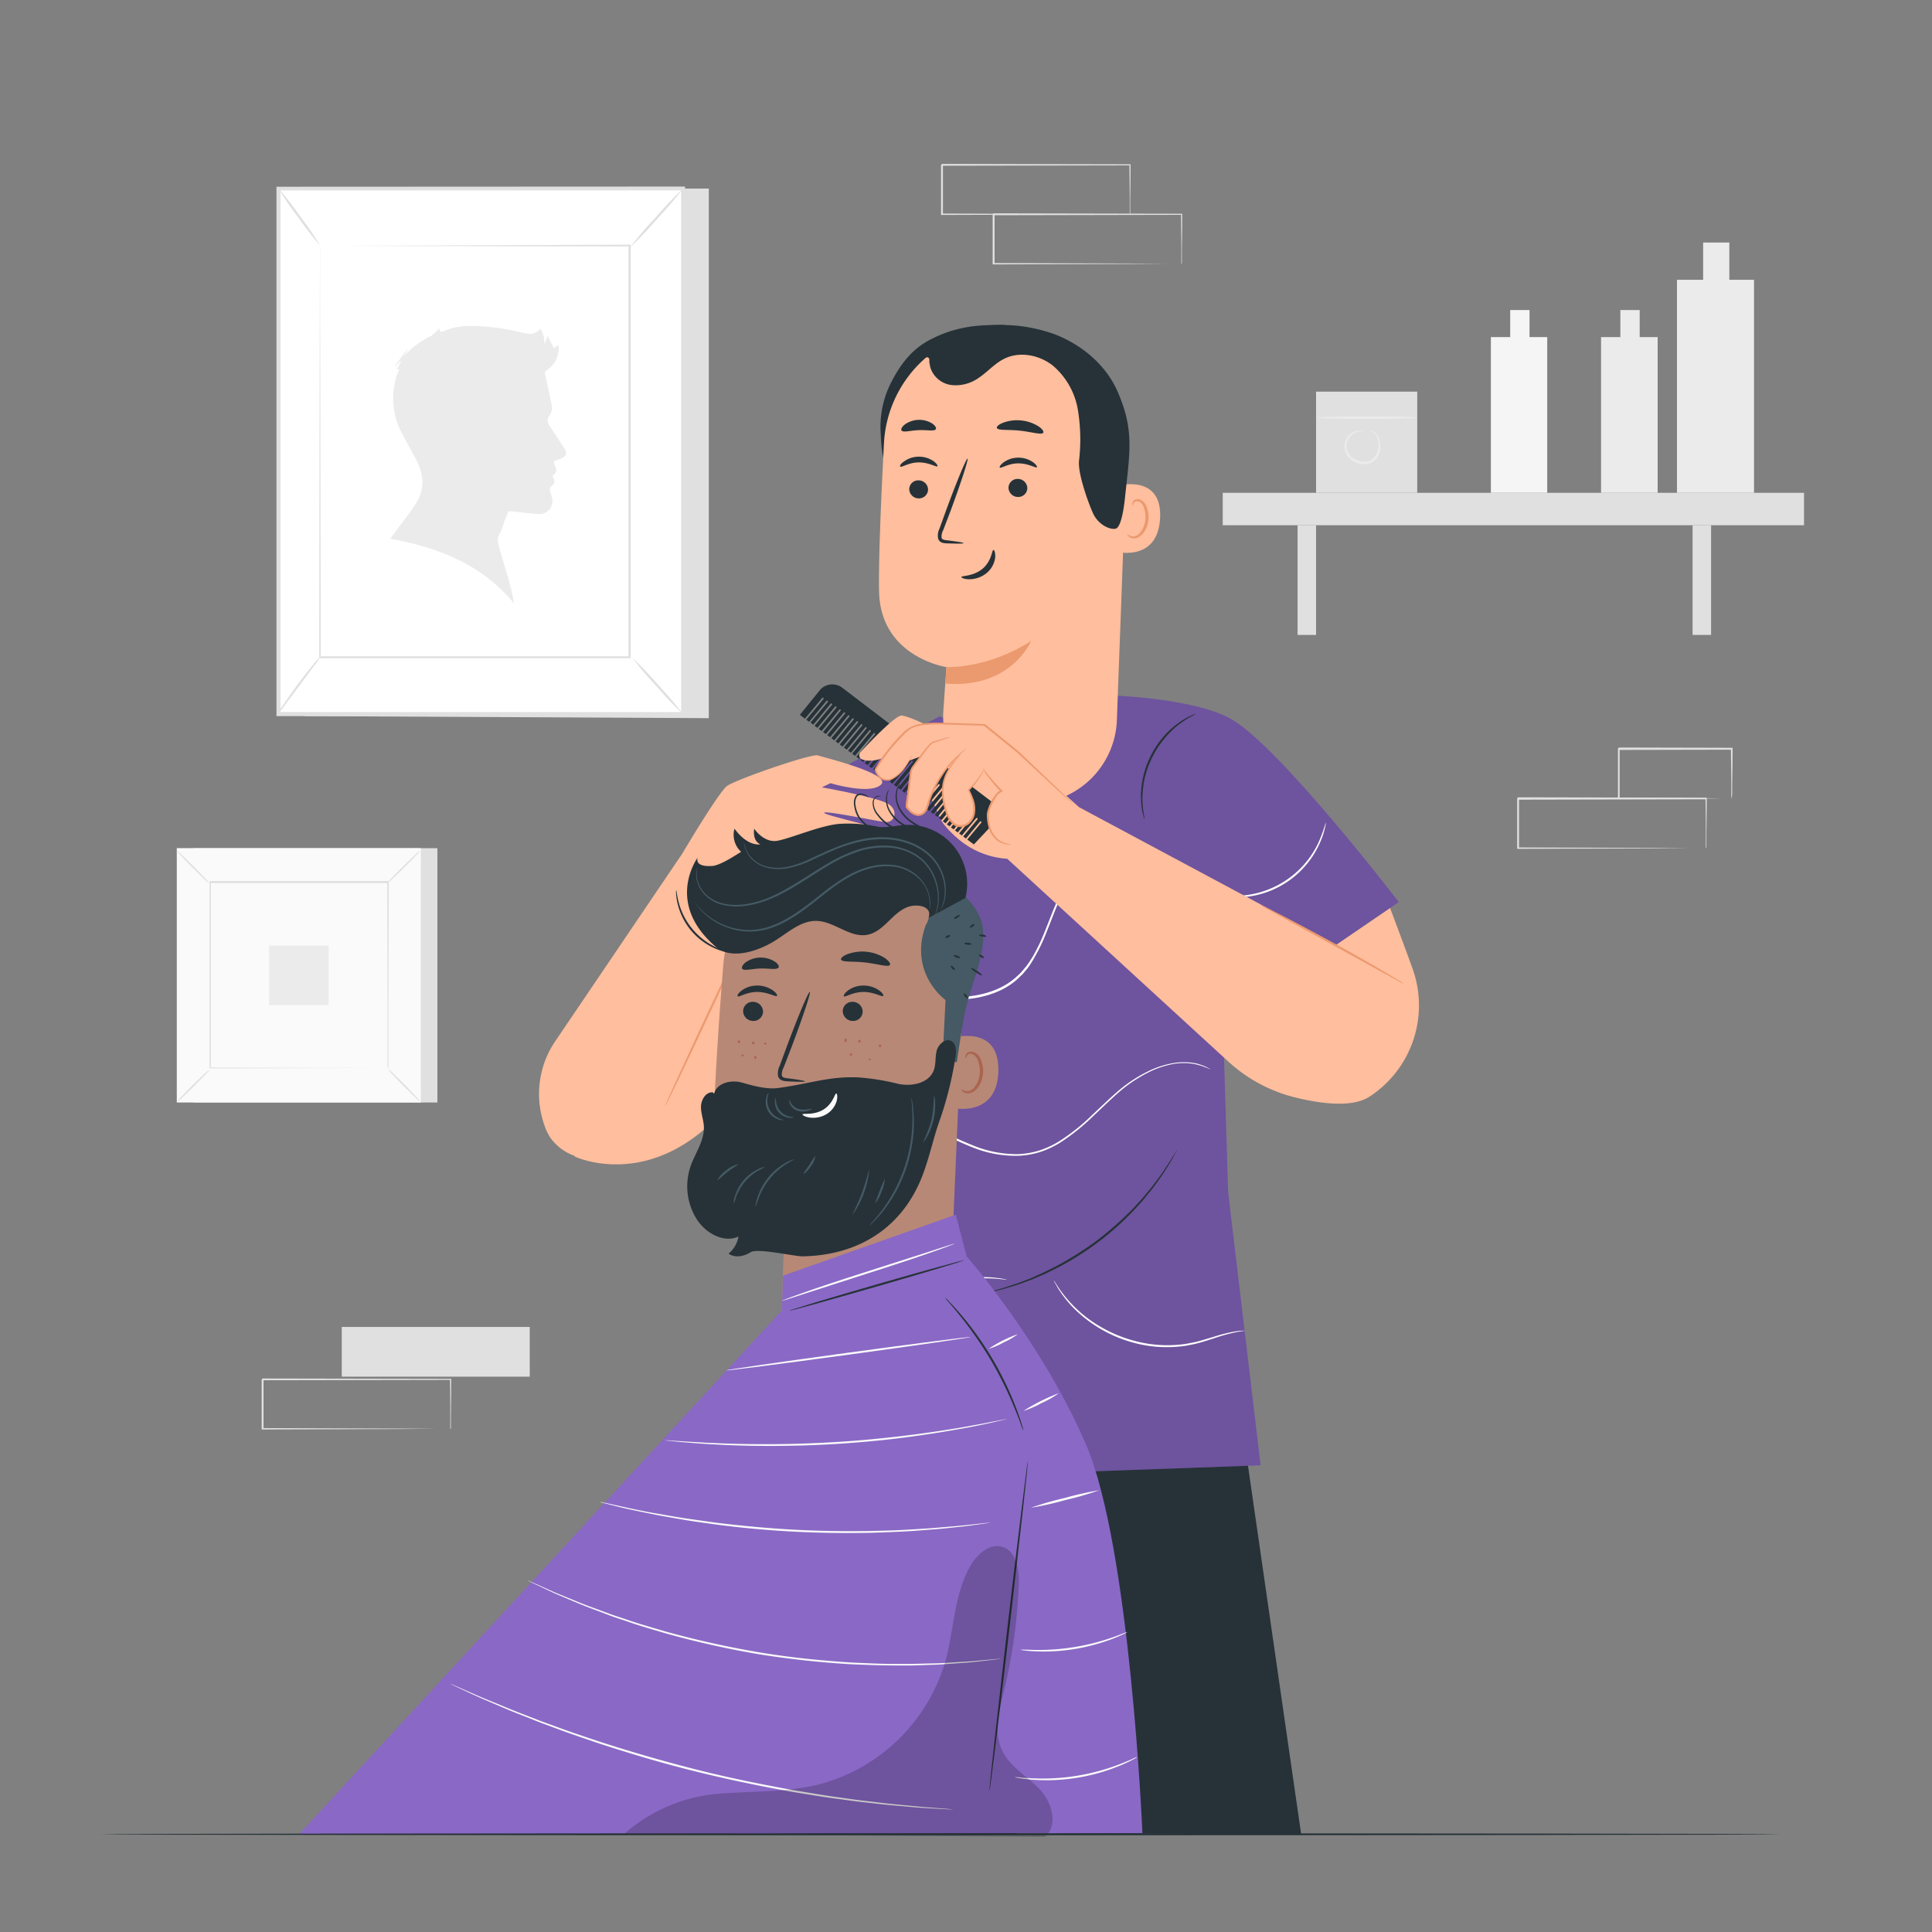 <svg xmlns="http://www.w3.org/2000/svg" viewBox="0 0 500 500"><rect x="0" y="0" width="500" height="500" fill="#808080" stroke="none"/><g id="freepik--background-complete--inject-73"><rect x="50.06" y="219.51" width="63.14" height="65.81" style="fill:#e0e0e0"></rect><rect x="45.78" y="219.51" width="63.14" height="65.81" style="fill:#fafafa"></rect><path d="M108.94,285.34H45.76V219.49h63.18Zm-63.14,0h63.1V219.53H45.8Z" style="fill:#e0e0e0"></path><rect x="54.27" y="228.35" width="46.16" height="48.12" style="fill:#fafafa"></rect><path d="M54.27,276.79a7,7,0,0,1-1.14,1.33c-.74.78-1.77,1.83-2.93,3s-2.23,2.17-3,2.89a7.69,7.69,0,0,1-1.33,1.11A7.15,7.15,0,0,1,47,283.77c.74-.78,1.77-1.83,2.94-3s2.23-2.17,3-2.89A7.69,7.69,0,0,1,54.27,276.79Z" style="fill:#e0e0e0"></path><path d="M100.43,276.67a8.26,8.26,0,0,1,1.32,1.14c.78.74,1.84,1.78,3,2.94s2.16,2.23,2.89,3a7.5,7.5,0,0,1,1.11,1.34,7.53,7.53,0,0,1-1.32-1.14c-.78-.73-1.83-1.77-3-2.94s-2.17-2.23-2.89-3A6.78,6.78,0,0,1,100.43,276.67Z" style="fill:#e0e0e0"></path><path d="M100.3,228.48a8.82,8.82,0,0,1,1.14-1.32c.74-.78,1.78-1.83,2.94-3s2.23-2.16,3-2.88a6.52,6.52,0,0,1,1.34-1.11,7.3,7.3,0,0,1-1.14,1.31c-.73.78-1.77,1.84-2.94,3s-2.23,2.17-3,2.9A6.78,6.78,0,0,1,100.3,228.48Z" style="fill:#e0e0e0"></path><path d="M54.14,228.6a7.53,7.53,0,0,1-1.32-1.14c-.78-.74-1.83-1.77-3-2.93s-2.16-2.23-2.88-3a7.14,7.14,0,0,1-1.11-1.33,6.94,6.94,0,0,1,1.31,1.13c.78.74,1.84,1.78,3,2.94s2.16,2.23,2.89,3A6.78,6.78,0,0,1,54.14,228.6Z" style="fill:#e0e0e0"></path><path d="M100.3,276.47s0-.08,0-.23,0-.39,0-.67c0-.61,0-1.47,0-2.6,0-2.28,0-5.6,0-9.81,0-8.42-.06-20.43-.09-34.81l.17.18-46,0h0l.2-.21c0,17.67,0,34.19,0,48.12l-.17-.17,33.33.09,9.36,0,2.48,0h.86s-.06,0-.2,0h-.62l-2.44,0-9.33.05-33.44.09h-.18v-.18c0-13.93,0-30.45,0-48.12v-.2h.21l46,0h.18v.17c0,14.43-.07,26.47-.09,34.93,0,4.19,0,7.49,0,9.76,0,1.12,0,2,0,2.57,0,.28,0,.49,0,.65S100.31,276.48,100.3,276.47Z" style="fill:#e0e0e0"></path><rect x="69.65" y="244.71" width="15.4" height="15.4" style="fill:#ebebeb"></rect><path d="M447.55,72.41V62.77h-6.78v9.64H434v55.13h19.94V72.41Z" style="fill:#ebebeb"></path><rect x="316.44" y="127.54" width="150.44" height="8.39" style="fill:#e0e0e0"></rect><rect x="438.04" y="135.93" width="4.79" height="28.39" style="fill:#e0e0e0"></rect><rect x="335.81" y="135.93" width="4.79" height="28.39" style="fill:#e0e0e0"></rect><path d="M395.84,87.24v-7h-5v7h-5v40.3h14.58V87.24Z" style="fill:#f5f5f5"></path><path d="M424.35,87.24v-7h-5v7h-5v40.3H429V87.24Z" style="fill:#ebebeb"></path><rect x="340.6" y="101.36" width="26.18" height="26.18" style="fill:#e0e0e0"></rect><path d="M366.65,108.08c0,.17-5.78.31-12.91.31s-12.91-.14-12.91-.31,5.78-.3,12.91-.3S366.65,107.91,366.65,108.08Z" style="fill:#ebebeb"></path><path d="M354.68,111.54s.1,0,.27,0a2.24,2.24,0,0,1,.7.32,3.79,3.79,0,0,1,1.43,2.41,5.47,5.47,0,0,1-.67,4.12,3.86,3.86,0,0,1-2,1.54,4.93,4.93,0,0,1-2.72,0,4.83,4.83,0,0,1-3.64-3.51,4.08,4.08,0,0,1,3.84-5,1.8,1.8,0,0,1,1,.17c0,.05-.36,0-1,.07a4.22,4.22,0,0,0-2.33,1.13,3.76,3.76,0,0,0-1,3.52,4.33,4.33,0,0,0,3.25,3,4.42,4.42,0,0,0,2.39,0,3.3,3.3,0,0,0,1.74-1.29,5.18,5.18,0,0,0,.72-3.72,3.75,3.75,0,0,0-1.16-2.3C355,111.69,354.66,111.6,354.68,111.54Z" style="fill:#ebebeb"></path><polygon points="78.14 48.8 183.44 48.8 183.44 185.86 78.84 185.33 78.14 48.8" style="fill:#e0e0e0"></polygon><rect x="72.07" y="48.8" width="104.69" height="136.01" transform="translate(248.84 233.61) rotate(180)" style="fill:#fff"></rect><path d="M177.28,48.28V185.33H71.55v-137Zm-1,136v-135H72.59v135Z" style="fill:#e0e0e0"></path><rect x="82.83" y="63.53" width="80.15" height="106.55" style="fill:#fff"></rect><path d="M82.83,63.53s0,.18,0,.52,0,.84,0,1.5c0,1.33,0,3.27,0,5.8,0,5.08,0,12.48.06,21.85,0,18.74.08,45.34.13,76.88l-.25-.24,80.15,0h0l-.27.27c0-39.68,0-76.46,0-106.55l.22.22-58.2-.11-16.2-.06-4.27,0c-1,0-1.48,0-1.48,0s.48,0,1.43,0l4.23,0,16.15-.06L163,63.31h.23v.22c0,30.09,0,66.87,0,106.55v.27H163l-80.15,0h-.24v-.24c0-31.6.09-58.26.12-77,0-9.35.05-16.73.06-21.79,0-2.51,0-4.44,0-5.76,0-.64,0-1.13,0-1.47S82.83,63.53,82.83,63.53Z" style="fill:#e0e0e0"></path><path d="M71.83,184.81a13.33,13.33,0,0,1,1.41-2.3c.93-1.38,2.25-3.27,3.76-5.31s2.94-3.85,4-5.13a12.27,12.27,0,0,1,1.83-2,14.47,14.47,0,0,1-1.52,2.23c-1.11,1.48-2.42,3.25-3.88,5.21s-2.77,3.73-3.88,5.21A13.6,13.6,0,0,1,71.83,184.81Z" style="fill:#e0e0e0"></path><path d="M72.07,48.8A76.6,76.6,0,0,1,77.67,56a76.3,76.3,0,0,1,5.16,7.52,78.63,78.63,0,0,1-5.6-7.21A76.3,76.3,0,0,1,72.07,48.8Z" style="fill:#e0e0e0"></path><line x1="176.77" y1="48.8" x2="162.98" y2="64.07" style="fill:#fff"></line><path d="M163,64.07a100,100,0,0,1,6.69-7.82,97,97,0,0,1,7.1-7.45,100,100,0,0,1-6.69,7.82A97,97,0,0,1,163,64.07Z" style="fill:#e0e0e0"></path><path d="M176.77,184.81A87.18,87.18,0,0,1,170,177.7a86,86,0,0,1-6.37-7.47,90.28,90.28,0,0,1,6.78,7.11A91.53,91.53,0,0,1,176.77,184.81Z" style="fill:#e0e0e0"></path><path d="M101,139.43l2-2.72c1.54-2.09,3.18-4.12,4.58-6.31,2.33-3.65,2.19-7.46.23-11.23-1.19-2.28-2.46-4.51-3.66-6.78a19.3,19.3,0,0,1-1.56-14.93,18.38,18.38,0,0,1,.77-1.89l-.68.06,1.07-2-.17-.14-1.37,1.36-.09-.06,3.18-4.28.14.07c-.29.51-.58,1-.88,1.53a22.83,22.83,0,0,1,7-5.16,10.92,10.92,0,0,0,2.11-2c.14,1.09.57,1.06,1.29.71,2.68-1.27,5.56-1.34,8.46-1.27a57.68,57.68,0,0,1,12,1.77c2.09.48,2.84.3,4.49-1.06a6.89,6.89,0,0,1,.95,4l.9-2.14,1.58,3.17,1.19-.85a6.8,6.8,0,0,1-2.89,6.46,1,1,0,0,0-.56,1.28c.6,2.49,1.1,5,1.64,7.52a3.59,3.59,0,0,1-.51,3,2.2,2.2,0,0,0,.05,2.75c1.25,1.8,2.42,3.65,3.64,5.48,1,1.57.86,2.19-.88,3-.55.25-1.41.33-1.59.73s.27,1.13.44,1.71c.24.8.1,1.11-.9,2a5.52,5.52,0,0,1,.38.77c.18.61.27,1.2-.4,1.63a1.33,1.33,0,0,0-.53,1.71c.14.42.28.85.38,1.28A3.38,3.38,0,0,1,139,133c-1.81-.08-3.61-.36-5.42-.54-2.49-.26-1.81-.48-2.7,1.56-.64,1.46-.85,3.05-1.77,4.45a3.8,3.8,0,0,0-.05,2.67c.81,3.07,1.8,6.1,2.66,9.17a59.58,59.58,0,0,1,1.31,5.86C124.74,146.11,113.54,141.69,101,139.43Z" style="fill:#ebebeb"></path><path d="M305.73,68.32a1,1,0,0,1,0-.23v-.66c0-.61,0-1.45,0-2.54,0-2.22-.05-5.41-.08-9.44l.15.15-48.65.1c.11-.11-.25.25.24-.25h0V68.32l-.24-.24,34.67.11,10.23.07,2.77,0,.72,0h.26a.94.94,0,0,1-.23,0h-.69l-2.72,0-10.17.06-34.84.11h-.25V55.47h0l.25-.25,48.65.1h.15v.15c0,4.07-.06,7.29-.08,9.53,0,1.07,0,1.91,0,2.5,0,.26,0,.47,0,.64A1.23,1.23,0,0,1,305.73,68.32Z" style="fill:#e0e0e0"></path><path d="M292.37,55.52a1.35,1.35,0,0,1,0-.24v-.66c0-.6,0-1.45,0-2.53,0-2.22-.05-5.42-.08-9.44l.15.15-48.65.09.24-.24h0V55.52l-.25-.25,34.68.12,10.23.06,2.77,0h.72l.26,0h-.23l-.69,0-2.72,0-10.18.07-34.84.11h-.24V42.67h0c.49-.5.13-.14.25-.25l48.65.1h.15v.15c0,4.06-.07,7.29-.09,9.53,0,1.07,0,1.9,0,2.5l0,.63A1.66,1.66,0,0,1,292.37,55.52Z" style="fill:#e0e0e0"></path><path d="M441.46,219.58s0-.09,0-.23l0-.67c0-.6,0-1.45,0-2.53,0-2.22,0-5.41-.09-9.44l.15.15-48.65.1c.11-.11-.25.24.25-.25h0v6.52q0,3.23,0,6.33l-.24-.24,34.67.11,10.24.07,2.76,0h.73a1.27,1.27,0,0,1,.25,0h-.22l-.69,0-2.72,0-10.18.07-34.84.11h-.24v-6.57c0-1.08,0-2.16,0-3.25v-3.27h0l.25-.25,48.65.1h.16v.15c0,4.06-.07,7.29-.09,9.53,0,1.07,0,1.9,0,2.5l0,.63C441.47,219.52,441.47,219.58,441.46,219.58Z" style="fill:#e0e0e0"></path><path d="M448.06,206.71s0-.09,0-.25,0-.41,0-.68l0-2.58c0-2.26-.06-5.44-.1-9.36l.18.18-29.23.06c-.22.23.3-.3.25-.24h0v3.33c0,1.11,0,2.2,0,3.28,0,2.15,0,4.24,0,6.24l-.23-.24,20.91.11,6.09.07,1.64,0,.59,0a3.28,3.28,0,0,1-.53,0l-1.59,0-6,.06-21.07.11h-.24v-.24c0-2,0-4.09,0-6.24v-6.61h0l.25-.25,29.23.07h.18v.18c0,4-.07,7.19-.1,9.47,0,1.07,0,1.92,0,2.54A6.84,6.84,0,0,1,448.06,206.71Z" style="fill:#e0e0e0"></path><rect x="88.45" y="343.41" width="48.65" height="12.87" style="fill:#e0e0e0"></rect><path d="M116.53,369.84s0-.09,0-.24l0-.66c0-.6,0-1.45,0-2.53,0-2.22,0-5.42-.08-9.45l.15.16-48.65.09c.11-.11-.25.25.25-.24h0v6.53c0,2.15,0,4.27,0,6.34l-.24-.25,34.67.11,10.23.07,2.77,0,.73,0,.25,0h-.22l-.7,0-2.71,0-10.18.07-34.84.11h-.24v-.24c0-2.07,0-4.19,0-6.34V357h0l.25-.25,48.65.09h.15V357c0,4.07-.06,7.3-.08,9.54,0,1.07,0,1.9,0,2.5,0,.26,0,.47,0,.63A.85.85,0,0,1,116.53,369.84Z" style="fill:#e0e0e0"></path></g><g id="freepik--character-2--inject-73"><polygon points="322.76 377.84 336.74 474.7 272.92 474.48 268.28 433.4 263.18 474.7 208.97 474.7 212.21 377.44 322.76 377.84" style="fill:#263238"></polygon><path d="M252.42,189.08s31.39-6.84,37.07-9c0,0,20.3.84,29.3,6.11C331.4,193.54,362,233.45,362,233.45l-27.36,18.68H316.1l1.75,56.47,8.39,70.62-115.71,4.16L207,259.5l-25.17-12.61,30-45,31.38-16.51Z" style="fill:#8A68C6"></path><g style="opacity:0.2"><path d="M252.42,189.08s35.49-6.68,37.07-9c0,0,20.3.84,29.3,6.11C331.4,193.54,362,233.45,362,233.45l-27.36,18.68H316.1l1.75,56.47,8.39,70.62-115.71,4.16L207,259.5l-25.17-12.61,30-45,31.38-16.51Z"></path></g><path d="M304.58,297.64a2.54,2.54,0,0,1-.28.58l-.89,1.63c-.38.71-.87,1.56-1.5,2.51s-1.3,2.07-2.17,3.22l-1.33,1.82c-.47.63-1,1.25-1.54,1.91-1,1.34-2.28,2.65-3.56,4.05a74.21,74.21,0,0,1-19.74,14.79c-1.71.84-3.32,1.67-4.89,2.29-.78.32-1.53.67-2.26.94l-2.13.77c-1.34.51-2.6.84-3.7,1.17s-2,.57-2.83.74l-1.81.4a3,3,0,0,1-.63.1,2.49,2.49,0,0,1,.61-.2l1.78-.5c.78-.19,1.72-.45,2.8-.82s2.33-.7,3.66-1.24l2.1-.79c.73-.28,1.46-.64,2.24-1,1.55-.64,3.15-1.48,4.84-2.32a85.56,85.56,0,0,0,10.4-6.56A84.7,84.7,0,0,0,293,313c1.28-1.39,2.53-2.68,3.58-4,.54-.65,1.08-1.25,1.55-1.87l1.35-1.8c.89-1.12,1.58-2.22,2.22-3.16s1.17-1.77,1.58-2.46l1-1.57A3.17,3.17,0,0,1,304.58,297.64Z" style="fill:#263238"></path><path d="M296.2,212a5.55,5.55,0,0,1-.38-1.25,8,8,0,0,1-.3-1.49,14.13,14.13,0,0,1-.21-2c0-.38,0-.77-.05-1.18s0-.84.06-1.28a22.79,22.79,0,0,1,.33-2.8,24.21,24.21,0,0,1,5.58-11.5,22.18,22.18,0,0,1,2-2c.33-.28.64-.59,1-.83l.95-.7a14.52,14.52,0,0,1,1.71-1.07,8.72,8.72,0,0,1,1.36-.69,6.8,6.8,0,0,1,1.21-.48c.05.12-1.69.78-4.06,2.54l-.92.71c-.32.25-.61.55-.93.84a24.47,24.47,0,0,0-1.92,2A25,25,0,0,0,296.12,202a24.45,24.45,0,0,0-.37,2.74c0,.44-.08.85-.09,1.26s0,.78,0,1.15C295.76,210.14,296.32,211.92,296.2,212Z" style="fill:#263238"></path><path d="M301.91,223.24l-.32-.21-.88-.64a17.27,17.27,0,0,0-3.75-1.85,17.7,17.7,0,0,0-6.51-.92,16.19,16.19,0,0,0-8.22,2.65,17.23,17.23,0,0,0-1.94,1.54c-.65.54-1.19,1.23-1.81,1.86a27.89,27.89,0,0,0-3,4.63c-1.8,3.38-3.14,7.27-4.77,11.28a47.22,47.22,0,0,1-2.87,6A28.09,28.09,0,0,1,266,250.5l-1.13,1.35c-.37.47-.85.83-1.26,1.26-3.48,3.33-8.43,5-13.4,5.46a45.49,45.49,0,0,1-14.56-1,26.46,26.46,0,0,1-12-6.2c-3.21-3-5.14-6.78-7-10.15a45.57,45.57,0,0,0-5.69-9,15.07,15.07,0,0,0-7.1-4.88,11.28,11.28,0,0,0-6.5,0,8.25,8.25,0,0,0-3.52,2.15,5.85,5.85,0,0,0-.69.84c-.15.2-.23.3-.24.29l.19-.32a5.62,5.62,0,0,1,.66-.88,8,8,0,0,1,3.54-2.27,11.49,11.49,0,0,1,6.64-.15,15.49,15.49,0,0,1,7.29,4.92,46,46,0,0,1,5.8,9c1.84,3.36,3.77,7.06,6.9,10a26,26,0,0,0,11.84,6,45.22,45.22,0,0,0,14.39,1c4.9-.47,9.72-2.08,13.1-5.32a12.88,12.88,0,0,0,1.23-1.22l1.11-1.31a30.09,30.09,0,0,0,1.86-2.84,47,47,0,0,0,2.86-6c1.63-4,3-7.89,4.82-11.31a28.7,28.7,0,0,1,3.08-4.68,25.48,25.48,0,0,1,1.85-1.89,19.28,19.28,0,0,1,2-1.56,16.48,16.48,0,0,1,8.4-2.63,17.74,17.74,0,0,1,6.6,1,16.6,16.6,0,0,1,3.74,2c.39.29.67.53.86.69A2.46,2.46,0,0,1,301.91,223.24Z" style="fill:#fff"></path><path d="M343.09,212.9a1.74,1.74,0,0,1,0,.43c-.05.27-.11.68-.25,1.2a21.92,21.92,0,0,1-1.55,4.24A23.63,23.63,0,0,1,316.57,232a22,22,0,0,1-4.39-1c-.51-.17-.88-.35-1.14-.46a1.44,1.44,0,0,1-.38-.19,35.56,35.56,0,0,0,6,1.33,24,24,0,0,0,24.29-13.07A35.7,35.7,0,0,0,343.09,212.9Z" style="fill:#fff"></path><path d="M313.21,276.76a17.24,17.24,0,0,0-4.25-1.42,15.9,15.9,0,0,0-5.24,0,23.58,23.58,0,0,0-6.59,2.24,36.78,36.78,0,0,0-7.06,4.65c-2.34,2-4.66,4.28-7.17,6.64a54.58,54.58,0,0,1-8.45,6.79,24,24,0,0,1-5.21,2.46,21.58,21.58,0,0,1-5.85,1A29.73,29.73,0,0,1,252,297.06a77.81,77.81,0,0,1-9.79-4.65c-3-1.65-5.86-3.29-8.62-4.6a52.43,52.43,0,0,0-7.9-3.1,25,25,0,0,0-12.12-.84,15.21,15.21,0,0,0-1.86.47,8,8,0,0,0-1.33.48l-.81.32a.94.94,0,0,1-.29.09l.27-.14.79-.37a7.25,7.25,0,0,1,1.32-.52,11.77,11.77,0,0,1,1.87-.53,24.86,24.86,0,0,1,12.26.69,51.35,51.35,0,0,1,8,3.06c2.79,1.3,5.64,2.93,8.67,4.57a79,79,0,0,0,9.74,4.59,29.48,29.48,0,0,0,11.23,2.11,21.39,21.39,0,0,0,5.71-1,23.39,23.39,0,0,0,5.1-2.41,52.71,52.71,0,0,0,8.39-6.7c2.52-2.34,4.85-4.65,7.22-6.62a36.53,36.53,0,0,1,7.18-4.65,23.44,23.44,0,0,1,6.7-2.19,15.86,15.86,0,0,1,5.32,0,10.52,10.52,0,0,1,1.88.51,7.92,7.92,0,0,1,1.32.54l.77.41C313.13,276.7,313.22,276.75,313.21,276.76Z" style="fill:#fff"></path><path d="M260.57,331.19c0,.05-.81-.08-2.26-.22a35.66,35.66,0,0,0-6.15,0A47.55,47.55,0,0,0,233,337.09a102.4,102.4,0,0,0-16.4,12l-4.65,4.07-1.28,1.1a2.27,2.27,0,0,1-.46.35s.12-.16.39-.43l1.21-1.17c1.06-1,2.6-2.45,4.55-4.2a94.26,94.26,0,0,1,16.39-12.17,45.87,45.87,0,0,1,19.41-6.07,31.6,31.6,0,0,1,6.19.2,16.14,16.14,0,0,1,1.67.28A3,3,0,0,1,260.57,331.19Z" style="fill:#fff"></path><path d="M322.2,344.4s-.79.09-2.18.34a47,47,0,0,0-5.78,1.59c-1.2.39-2.53.83-4,1.23-.73.21-1.49.36-2.28.51a18.57,18.57,0,0,1-2.44.38,32.41,32.41,0,0,1-10.93-.65,34.6,34.6,0,0,1-10.15-4.11,33.87,33.87,0,0,1-7-5.59,31.88,31.88,0,0,1-3.68-4.78l-.8-1.43a2.11,2.11,0,0,1-.25-.51,2.82,2.82,0,0,1,.34.46c.23.36.52.82.88,1.37a33,33,0,0,0,10.75,10.07,35.31,35.31,0,0,0,10,4,32.49,32.49,0,0,0,10.76.69,20.55,20.55,0,0,0,2.41-.36c.77-.14,1.53-.28,2.24-.48,1.44-.38,2.77-.8,4-1.16a39.37,39.37,0,0,1,5.86-1.44,14.9,14.9,0,0,1,1.63-.15A2.34,2.34,0,0,1,322.2,344.4Z" style="fill:#fff"></path><path d="M277.46,380a2.44,2.44,0,0,1-.5-.19l-1.38-.62c-1.19-.55-2.91-1.35-5.06-2.27a73,73,0,0,0-7.69-2.85,41.47,41.47,0,0,0-9.84-1.8,28.6,28.6,0,0,0-9.86,1.28,23,23,0,0,0-7.22,3.72,18.38,18.38,0,0,0-3.82,3.94c-.75,1.06-1.1,1.7-1.14,1.67a2,2,0,0,1,.22-.48,12.77,12.77,0,0,1,.75-1.31,17.48,17.48,0,0,1,3.76-4.11,23,23,0,0,1,7.3-3.89,28.54,28.54,0,0,1,10-1.34,40.61,40.61,0,0,1,10,1.86,65.5,65.5,0,0,1,7.7,3c2.14,1,3.84,1.82,5,2.43l1.34.71A2.35,2.35,0,0,1,277.46,380Z" style="fill:#fff"></path><path d="M289.1,125.74c.3-.12,11.82-3.15,11.13,8.51S288,142.8,288,142.47,289.1,125.74,289.1,125.74Z" style="fill:#ffbe9d"></path><path d="M291.79,138.27c.06,0,.2.15.53.33a2.07,2.07,0,0,0,1.52.12c1.26-.38,2.41-2.27,2.59-4.37a6.56,6.56,0,0,0-.39-2.94,2.36,2.36,0,0,0-1.43-1.65,1,1,0,0,0-1.24.48c-.17.32-.11.56-.18.57s-.23-.21-.11-.68a1.29,1.29,0,0,1,.5-.71,1.51,1.51,0,0,1,1.14-.22,2.85,2.85,0,0,1,2,1.93,7.05,7.05,0,0,1,.51,3.29c-.22,2.35-1.55,4.47-3.27,4.86a2.23,2.23,0,0,1-1.84-.42C291.8,138.55,291.75,138.28,291.79,138.27Z" style="fill:#eb996e"></path><path d="M260,84.09c-5.92,0-12,0-19.37,3.87-4.67,2.44-7.59,6.31-10,11a25.28,25.28,0,0,0-2.75,12.3c.21,4,.23,6.86,1.84,10.56" style="fill:#263238"></path><path d="M262.36,85a31.43,31.43,0,0,0-33.59,29.69c-.76,14.61-1.43,30.4-1.27,38.36.35,17.07,17.44,19.59,17.44,19.59s-.37,5.06-.8,11.34a22.49,22.49,0,0,0,21.59,24h0a22.48,22.48,0,0,0,23.32-21.64l2.54-68.8A31.44,31.44,0,0,0,262.36,85Z" style="fill:#ffbe9d"></path><path d="M244.94,172.65s10.49.54,21.9-6.75c0,0-5.16,12.42-22.21,11Z" style="fill:#eb996e"></path><path d="M235.31,126.54a2.45,2.45,0,0,0,2.37,2.44,2.34,2.34,0,0,0,2.5-2.22,2.44,2.44,0,0,0-2.37-2.44A2.33,2.33,0,0,0,235.31,126.54Z" style="fill:#263238"></path><path d="M233,120.75c.3.32,2.14-1.06,4.76-1.08s4.56,1.28,4.84,1c.14-.14-.17-.71-1-1.32a6.69,6.69,0,0,0-3.87-1.16,6.4,6.4,0,0,0-3.79,1.26C233.06,120,232.8,120.61,233,120.75Z" style="fill:#263238"></path><path d="M261,126.17a2.44,2.44,0,0,0,2.37,2.44,2.34,2.34,0,0,0,2.5-2.22,2.44,2.44,0,0,0-2.37-2.44A2.33,2.33,0,0,0,261,126.17Z" style="fill:#263238"></path><path d="M258.74,121c.3.32,2.14-1.06,4.76-1.08s4.56,1.29,4.84,1c.14-.14-.17-.71-1-1.31a6.65,6.65,0,0,0-3.88-1.17,6.52,6.52,0,0,0-3.79,1.26C258.86,120.32,258.59,120.89,258.74,121Z" style="fill:#263238"></path><path d="M249.37,140.57c0-.15-1.62-.42-4.26-.74-.67-.06-1.31-.19-1.43-.64a3.48,3.48,0,0,1,.43-2l1.95-5.12c2.69-7.29,4.63-13.28,4.34-13.38s-2.72,5.71-5.41,13l-1.86,5.14a3.88,3.88,0,0,0-.32,2.64,1.65,1.65,0,0,0,1.1,1,4.58,4.58,0,0,0,1.14.15C247.71,140.72,249.36,140.72,249.37,140.57Z" style="fill:#263238"></path><path d="M257.11,142.32c-.43,0-.41,2.83-2.83,4.87s-5.46,1.75-5.48,2.15c0,.18.68.55,2,.57a7.12,7.12,0,0,0,4.57-1.63,6.21,6.21,0,0,0,2.19-4.08C257.63,143,257.3,142.3,257.11,142.32Z" style="fill:#263238"></path><path d="M258,110.76c.26.71,2.88.35,6,.7s5.58,1.16,6,.52c.18-.31-.26-1-1.27-1.66a10.46,10.46,0,0,0-9.09-.93C258.43,109.86,257.87,110.42,258,110.76Z" style="fill:#263238"></path><path d="M233.31,111.41c.47.59,2.27,0,4.45-.09s4,.37,4.43-.25c.18-.31-.11-.9-.92-1.46a6.41,6.41,0,0,0-7.15.28C233.36,110.51,233.11,111.12,233.31,111.41Z" style="fill:#263238"></path><path d="M291.78,122.93s-.39,3.66-.59,5.44c-.07.65-.73,8.1-2.49,8.46-1.51.31-4.51-1.06-5.85-4.05s-3.88-10.18-3.61-13.44a47.06,47.06,0,0,0-.3-13.36,19.16,19.16,0,0,0-6.51-11.4c-3.52-2.75-8.59-3.72-12.58-1.71-2.47,1.23-4.31,3.43-6.61,4.95a10.24,10.24,0,0,1-7,1.83,6.61,6.61,0,0,1-5.44-4.46c-.74-2.6.61-5.46,2.69-7.18A16.49,16.49,0,0,1,250.89,85a40,40,0,0,1,22.16,1.55c7,2.72,13.21,7.94,16.2,14.83,3.45,8,3.45,12.91,2.53,21.59" style="fill:#263238"></path><path d="M240.58,94.27c-.16-.88.13-1.38-.37-1.74s-1.65.67-2,1.1c-.12.14-.53-.4-.68-.5a2.83,2.83,0,0,1-.3-1.13c.07-.62,1-.79,1.5-1.21a4.67,4.67,0,0,1,1.61-.91,1.53,1.53,0,0,1,1.54.09,1.5,1.5,0,0,1,.34,1.15,3.29,3.29,0,0,1-.23,1.21,1.76,1.76,0,0,1-.82.88" style="fill:#263238"></path><path d="M365.52,250.54c-2.25-6.22-4.56-12.31-5.76-15.53l-13.95,9.52-66.56-35.64c-1.77-1.59-14.48-13-16.88-15.16-3-2.76-7.72-6.18-7.72-6.18l-19.06,12.3,2.64,3.34c-.12,2.86.22,1.57,2.47,3.34,1,.79,2.39,5.25,3.48,6.69a27.16,27.16,0,0,0,3.61,3.72,21.55,21.55,0,0,0,12.93,5.31l-.05,0,57.16,52.43a39.76,39.76,0,0,0,17.52,9.38c6.23,1.52,13.66,2.49,18.18.26a9.65,9.65,0,0,0,1.14-.67A28.17,28.17,0,0,0,365.52,250.54Z" style="fill:#ffbe9d"></path><path d="M256.28,207.2,218,178a4.28,4.28,0,0,0-5.65.4L207,185l1.31,1,4.49-5.39c.11-.17.49,0,.33.28l-4.47,5.37.74.55,4.51-5.43c.12-.17.49,0,.33.28L209.75,187l.73.55L215,182.1c.12-.17.49,0,.34.28l-4.53,5.45.73.54,4.58-5.5c.11-.17.49,0,.33.28l-4.56,5.48.74.55,4.6-5.54c.12-.17.49,0,.33.28L213,189.44l.73.54,4.63-5.57c.12-.17.49,0,.34.28l-4.62,5.55.73.55,4.67-5.61c.11-.17.49,0,.33.27l-4.65,5.6.73.55,4.7-5.65c.12-.17.49,0,.33.27l-4.68,5.64.74.54,4.72-5.69c.12-.16.49,0,.34.28l-4.71,5.67.73.55,4.76-5.73c.11-.16.49,0,.33.28l-4.74,5.71.73.54,4.79-5.76c.12-.16.49,0,.33.28l-4.77,5.74.73.55L225,189c.12-.16.49,0,.34.28l-4.8,5.78.73.55,4.85-5.84c.11-.17.49,0,.33.28l-4.83,5.82.73.54,4.88-5.87c.12-.17.49,0,.33.28l-4.86,5.85.73.55,4.91-5.91c.12-.17.49,0,.34.28l-4.9,5.89.74.54,4.94-5.94c.11-.17.49,0,.33.28l-4.92,5.92.73.55,5-6c.12-.17.49,0,.33.28l-4.95,6,.73.55,5-6c.12-.17.49,0,.34.28l-5,6,.73.54,5-6.05c.11-.17.49,0,.33.28l-5,6,.74.55,5.06-6.09c.12-.17.49,0,.33.27l-5,6.08.7.52,5-6c.11-.17.49,0,.33.28l-5,6,.71.52,4.92-5.92c.12-.17.49,0,.34.28l-4.91,5.9.71.53,4.85-5.84c.12-.16.49,0,.33.28l-4.83,5.82.71.53,4.77-5.75c.12-.17.5,0,.34.27l-4.76,5.74.7.52,4.71-5.66c.12-.17.49,0,.34.28l-4.7,5.64.71.53,4.64-5.58c.12-.17.49,0,.33.28l-4.62,5.56.71.53,4.56-5.5c.12-.16.5,0,.34.28L236.64,207l.71.52,4.49-5.4c.12-.17.49,0,.34.28l-4.48,5.39.7.52,4.43-5.32c.12-.17.49,0,.33.28l-4.41,5.3.71.53,4.35-5.24c.12-.16.49,0,.34.28l-4.34,5.22.71.53,4.28-5.16c.12-.16.49,0,.33.28l-4.26,5.14.71.52,4.21-5.06c.11-.17.49,0,.33.28l-4.19,5,.7.53,4.14-5c.12-.17.49,0,.34.28l-4.13,5,.71.53,4.07-4.9c.12-.16.49,0,.33.28L244,212.55l.71.52,4-4.8c.11-.17.49,0,.33.27l-4,4.8.71.52,3.92-4.72c.12-.17.49,0,.34.28l-3.91,4.7.7.53,3.86-4.64c.12-.17.49,0,.33.28l-3.84,4.62.71.53,3.78-4.56c.12-.16.5,0,.34.28l-3.77,4.54.71.52,3.71-4.46c.12-.17.49,0,.34.27l-3.7,4.45.71.53,3.64-4.38c.12-.17.49,0,.33.28l-3.62,4.36,1.7,1.27,4.72-5A4.28,4.28,0,0,0,256.28,207.2Z" style="fill:#263238"></path><path d="M248.57,195.23a16.69,16.69,0,0,0-4.15,6.3,14,14,0,0,0,.53,8.67c.51,1.46,1.32,3,2.8,3.47a3.35,3.35,0,0,0,3.57-1.43,5.51,5.51,0,0,0,.71-4,15.85,15.85,0,0,0-1.31-3.88,20.82,20.82,0,0,0,4.05-5.5" style="fill:#ffbe9d"></path><path d="M254.77,198.9a1.85,1.85,0,0,1-.17.45c-.14.28-.35.7-.65,1.21a19.35,19.35,0,0,1-3.09,4l0-.21A24,24,0,0,1,252,207a7.74,7.74,0,0,1,.35,3.26,4.44,4.44,0,0,1-1.77,3.14,3.59,3.59,0,0,1-1.84.66,3,3,0,0,1-1.95-.56,6.8,6.8,0,0,1-2.16-3.55,17.16,17.16,0,0,1-.8-3.74,11,11,0,0,1,1.11-6.33,16.78,16.78,0,0,1,2.53-3.52,7.83,7.83,0,0,1,1.14-1.1,13.24,13.24,0,0,1-1,1.24,17.54,17.54,0,0,0-2.36,3.55,10.84,10.84,0,0,0-1,6.11,17.65,17.65,0,0,0,.82,3.63,6.37,6.37,0,0,0,2,3.28,2.73,2.73,0,0,0,3.2-.09,4,4,0,0,0,1.57-2.79c.29-2.17-.63-4.09-1.27-5.69l-.06-.12.1-.09a22,22,0,0,0,3.18-3.81C254.42,199.46,254.73,198.88,254.77,198.9Z" style="fill:#eb996e"></path><path d="M254.32,198.83a42.73,42.73,0,0,0,4.82,5.84c-1.5.38-3.55,4.72-3.52,6.27.07,3.48,1.3,7.29,6,7.6" style="fill:#ffbe9d"></path><path d="M261.6,218.54a2.84,2.84,0,0,1-1,0,5.55,5.55,0,0,1-2.6-1.06,6.54,6.54,0,0,1-2.21-3.54,11.74,11.74,0,0,1-.38-2.44,4.38,4.38,0,0,1,.07-1.34,12.17,12.17,0,0,1,.4-1.3,14.59,14.59,0,0,1,1.27-2.53,8,8,0,0,1,.82-1.07,2.53,2.53,0,0,1,1.13-.78l-.11.39a35.74,35.74,0,0,1-3.53-4.21,9.32,9.32,0,0,1-1.12-1.79,14.62,14.62,0,0,1,1.35,1.62,51.2,51.2,0,0,0,3.63,4.05l.27.26-.37.13a4.15,4.15,0,0,0-1.64,1.68,14.6,14.6,0,0,0-1.21,2.44,10,10,0,0,0-.38,1.22,3.76,3.76,0,0,0-.07,1.21,12.33,12.33,0,0,0,.33,2.34,6.33,6.33,0,0,0,2,3.37,5.88,5.88,0,0,0,2.41,1.15A5.76,5.76,0,0,1,261.6,218.54Z" style="fill:#eb996e"></path><path d="M254.79,187.62s-8.82-.2-11.69-.41-3.5.34-3.5.34-4.39-2.16-6.24-2.37c-1.5-.17-8.25,6.88-10.68,9.47a1.17,1.17,0,0,0,.43,1.88c2.21.92,5.24-.3,5.24-.3l-1.76,3c3.3,7.25,8.8-2.4,8.8-2.4l8.56-3.19,9.35,1.12Z" style="fill:#ffbe9d"></path><path d="M277.79,208.11l-.28-.22-.8-.7-3-2.71-10.46-9.72h0l-8.67-7,.15.05-8.39-.26c-1.2,0-2.39-.1-3.54-.1s-2.32.06-3.44.17a10,10,0,0,0-3.17.75,7.54,7.54,0,0,0-2.44,1.95,46.72,46.72,0,0,0-7,8.92l0-.14a3.79,3.79,0,0,0,1.66,2.34,2.86,2.86,0,0,0,2.52-.11,9.15,9.15,0,0,0,3.22-2.91,20.93,20.93,0,0,0,1.5-2.39c.31-.56.46-.87.47-.86s0,.08-.07.24-.16.38-.3.68a19.13,19.13,0,0,1-1.41,2.46,9.3,9.3,0,0,1-3.27,3.07,3.21,3.21,0,0,1-2.83.14,4.14,4.14,0,0,1-1.88-2.56l0-.07,0-.08a45.76,45.76,0,0,1,7-9.07A8.15,8.15,0,0,1,236,188a10,10,0,0,1,3.33-.81,33.24,33.24,0,0,1,3.48-.17c1.19,0,2.37.07,3.57.09l8.39.28h.08l.07,0,8.63,7h0l10.33,9.86,2.88,2.8.74.75Q277.81,208.09,277.79,208.11Z" style="fill:#eb996e"></path><path d="M250.13,193.73A29,29,0,0,0,240,208.82a3,3,0,0,1-1.08,1.68c-1.64,1.19-3.19-.29-4.24-1.59v-.72c0-.29.77-6.11,1.05-8.25a3.05,3.05,0,0,1,.57-1.42c1.11-1.54,4.22-6,5.09-6.37l4.57-1.41" style="fill:#ffbe9d"></path><path d="M245.92,190.74a7.15,7.15,0,0,1-1.17.45l-3.35,1.1h0a5.89,5.89,0,0,0-1.13,1.15c-.38.47-.77,1-1.18,1.51-.8,1.08-1.66,2.3-2.59,3.6a3,3,0,0,0-.5,1,10.31,10.31,0,0,0-.18,1.21c-.11.84-.21,1.71-.32,2.59s-.23,1.8-.34,2.72l-.18,1.4-.09.71v.72l-.06-.16c.21.24.43.51.67.75a3.46,3.46,0,0,0,2,1.17,2,2,0,0,0,1.82-1,3.67,3.67,0,0,0,.45-1c.11-.38.23-.76.34-1.13.25-.74.52-1.45.8-2.13a29.2,29.2,0,0,1,4-6.75,27.53,27.53,0,0,1,3.68-3.79c.48-.41.87-.7,1.13-.89a2.13,2.13,0,0,1,.43-.27s-.52.46-1.42,1.31a32,32,0,0,0-3.53,3.87,30.58,30.58,0,0,0-3.86,6.7c-.27.68-.53,1.38-.77,2.1l-.33,1.11a3.81,3.81,0,0,1-.5,1.16,2.55,2.55,0,0,1-2.29,1.2,3.85,3.85,0,0,1-2.29-1.31c-.26-.27-.49-.54-.7-.8l-.06-.07v-.82l.09-.71.18-1.41c.12-.93.24-1.85.36-2.74s.23-1.76.34-2.61a9.88,9.88,0,0,1,.21-1.27,3.33,3.33,0,0,1,.58-1.16c.94-1.29,1.82-2.49,2.65-3.56.42-.54.82-1,1.22-1.5a5.44,5.44,0,0,1,1.28-1.21h0l3.39-1A7.54,7.54,0,0,1,245.92,190.74Z" style="fill:#eb996e"></path><path d="M363.31,254.6a10.43,10.43,0,0,1-1.49-.75l-4-2.18-13.09-7.22-13.11-7.18-4-2.19a12.81,12.81,0,0,1-1.43-.86,9.85,9.85,0,0,1,1.52.68c1,.47,2.35,1.16,4.05,2,3.4,1.76,8.07,4.24,13.2,7.05s9.71,5.43,13,7.36c1.65,1,3,1.77,3.89,2.33A9,9,0,0,1,363.31,254.6Z" style="fill:#eb996e"></path><path d="M229,212.74c2.6.31,3.61-3.05.87-4.69-3-1.79-17.18-4.29-17.18-4.29l2.23-1.07s10.34,3.11,13.1.35-14.71-7-16.37-7.54-21.29,6.27-23.5,7.92-11.57,17.48-11.57,17.48l-32.68,48.27a24.27,24.27,0,0,0-3,22.06,13.27,13.27,0,0,0,1.6,3.31,13.12,13.12,0,0,0,6.26,4.62l-.08.13s17.39,8.33,35.36-8.6S207,259.5,207,259.5l-17.81-8.95,5.84-13,.75-1.65s9.88-7.85,11.74-11.82,3.85-4.47,3.85-4.47c2.1.5,9.55,4.2,11.12,4.57,2.29.55,3.6-1.74,2-3.29-1-.94-11.52-5.21-11.52-5.21s13.34,3.68,14.86,3.81c2.6.22,2.45-3.44.41-4.69-1.51-.93-15.66-4-14.92-4.49S226.43,212.42,229,212.74Z" style="fill:#ffbe9d"></path><path d="M196,235.25c.13.06-5.1,11.52-11.68,25.59s-12,25.44-12.16,25.38,5.1-11.52,11.69-25.6S195.86,235.18,196,235.25Z" style="fill:#eb996e"></path></g><g id="freepik--character-1--inject-73"><path d="M187.17,249.91a33.72,33.72,0,0,1,33.55-31.07h1.74c18.83,1.06,28.45,17.64,26.86,36.43l-3.24,75.34a3.42,3.42,0,0,1-2,2.93l-42.25,19.83,1.31-39.54s-18.11-2.77-18.37-20.87C184.69,284.22,185.89,266.21,187.17,249.91Z" style="fill:#b78876"></path><path d="M203,313.81a43.89,43.89,0,0,0,23.69-7s-5.55,13-23.61,11.44Z" style="fill:#eb996e"></path><path d="M192.32,261.61a2.59,2.59,0,0,0,2.5,2.61,2.49,2.49,0,0,0,2.66-2.34,2.59,2.59,0,0,0-2.5-2.6A2.47,2.47,0,0,0,192.32,261.61Z" style="fill:#263238"></path><path d="M190.91,257.83c.32.34,2.27-1.11,5.05-1.11s4.82,1.39,5.13,1c.14-.16-.18-.76-1.07-1.41a7.13,7.13,0,0,0-4.11-1.25,6.75,6.75,0,0,0-4,1.31C191,257.07,190.75,257.68,190.91,257.83Z" style="fill:#263238"></path><path d="M218.1,261.61a2.6,2.6,0,0,0,2.5,2.61,2.48,2.48,0,0,0,2.66-2.34,2.58,2.58,0,0,0-2.49-2.6A2.47,2.47,0,0,0,218.1,261.61Z" style="fill:#263238"></path><path d="M218.41,257.83c.32.34,2.28-1.11,5.06-1.11s4.82,1.39,5.12,1c.15-.16-.18-.76-1.07-1.41a7.1,7.1,0,0,0-4.1-1.25,6.73,6.73,0,0,0-4,1.31C218.54,257.07,218.25,257.68,218.41,257.83Z" style="fill:#263238"></path><path d="M208.36,279.86c0-.15-1.71-.45-4.51-.8-.72-.07-1.39-.21-1.51-.7a3.6,3.6,0,0,1,.47-2.1c.67-1.72,1.36-3.52,2.09-5.41,2.9-7.71,5-14,4.69-14.16s-2.92,6-5.82,13.75c-.7,1.9-1.36,3.71-2,5.44a4.12,4.12,0,0,0-.36,2.79,1.76,1.76,0,0,0,1.17,1,4.68,4.68,0,0,0,1.21.17C206.6,280,208.35,280,208.36,279.86Z" style="fill:#263238"></path><path d="M217.67,248.33c.28.75,3.05.39,6.32.77s5.9,1.28,6.33.6c.19-.33-.27-1-1.33-1.77a11.08,11.08,0,0,0-9.64-1C218.15,247.37,217.55,248,217.67,248.33Z" style="fill:#263238"></path><path d="M192.08,250.71c.49.63,2.41,0,4.71-.06s4.26.41,4.7-.25c.2-.32-.11-1-1-1.55a6.8,6.8,0,0,0-7.58.25C192.13,249.75,191.87,250.4,192.08,250.71Z" style="fill:#263238"></path><path d="M246.32,268.67c.31-.13,12.43-3.7,12.06,8.67s-12.72,9.45-12.73,9.1S246.32,268.67,246.32,268.67Z" style="fill:#b78876"></path><path d="M248.78,281.86c.05,0,.21.16.57.34a2.18,2.18,0,0,0,1.61.08c1.32-.44,2.48-2.48,2.61-4.71a7.25,7.25,0,0,0-.51-3.11,2.51,2.51,0,0,0-1.57-1.7,1.1,1.1,0,0,0-1.29.55c-.18.35-.11.59-.17.61s-.26-.21-.15-.72a1.39,1.39,0,0,1,.51-.76,1.67,1.67,0,0,1,1.2-.28,3.05,3.05,0,0,1,2.2,2,7.35,7.35,0,0,1,.64,3.47c-.15,2.49-1.5,4.78-3.3,5.24a2.28,2.28,0,0,1-2-.38C248.79,282.16,248.74,281.88,248.78,281.86Z" style="fill:#aa6550"></path><path d="M238.51,231.9,186.92,233a23.6,23.6,0,0,1,7.58-8.77,40.36,40.36,0,0,1,23.36-8.41c8.41-.14,25.54,10.1,31.63,15.91,4.88,4.64,4.85,8.65,4.85,8.65.77,6.69-3,14.3-4.46,20.86-.77,3.39-2.25,13.64-2.25,13.64h0c-2.84,0-3.9-2.28-3.47-5.08l.54-11s-9.67-6.87-5.09-19.44C240.35,238.37,241.91,233.77,238.51,231.9Z" style="fill:#455a64"></path><path d="M227.67,271a.32.32,0,0,0,.37-.27.31.31,0,1,0-.6-.12A.33.33,0,0,0,227.67,271Z" style="fill:#aa6550"></path><path d="M222.36,269.83a.36.36,0,0,0,.38-.32.34.34,0,0,0-.23-.43c-.17,0-.33.11-.38.31A.35.35,0,0,0,222.36,269.83Z" style="fill:#aa6550"></path><path d="M218.78,269.75c.17,0,.33-.19.37-.46s-.08-.51-.24-.54-.34.19-.37.46S218.61,269.73,218.78,269.75Z" style="fill:#aa6550"></path><path d="M225.07,274.36c.17,0,.31-.08.31-.19s-.14-.2-.31-.2-.31.09-.31.2S224.9,274.37,225.07,274.36Z" style="fill:#aa6550"></path><path d="M220.2,273.24a.32.32,0,0,0,.33-.32.33.33,0,0,0-.28-.37.34.34,0,0,0-.33.32A.32.32,0,0,0,220.2,273.24Z" style="fill:#aa6550"></path><path d="M194.83,270.27a.35.35,0,1,0-.23-.4A.33.33,0,0,0,194.83,270.27Z" style="fill:#aa6550"></path><path d="M191.21,270a.36.36,0,0,0,.34-.36c0-.21-.1-.4-.26-.41a.35.35,0,0,0-.35.35A.36.36,0,0,0,191.21,270Z" style="fill:#aa6550"></path><path d="M198,270.35a.28.28,0,0,0,.35-.2.29.29,0,0,0-.24-.33.3.3,0,0,0-.36.21A.28.28,0,0,0,198,270.35Z" style="fill:#aa6550"></path><path d="M195.35,274a.34.34,0,0,0,.43-.2.34.34,0,0,0-.14-.45.32.32,0,0,0-.42.2A.34.34,0,0,0,195.35,274Z" style="fill:#aa6550"></path><path d="M192.26,273.37a.26.26,0,1,0-.14-.5.26.26,0,1,0,.14.5Z" style="fill:#aa6550"></path><path d="M184.49,282.7c-1.76-.16-3,1.81-3.07,3.58s.65,3.47.74,5.23c.19,3.69-2.27,6.92-3.47,10.41a16,16,0,0,0,1.63,13.62c2.3,3.58,6.93,6.24,10.8,4.47a7.35,7.35,0,0,1-2.57,4.43c1.66,1.18,4,.73,5.73-.38s11.39,1.11,13.42,1.08c13.71-.23,25.79-6.75,31.22-21.4,1.84-5,2.69-9.53,4.52-14.5a93.86,93.86,0,0,0,3.79-15.4c.3-1.62.38-3.73-1.1-4.45s-3.3.88-3.72,2.55-.15,3.49-.77,5.1c-1.29,3.34-5.73,4.21-9.23,3.45a60,60,0,0,0-10.29-1.66c-7.7-.32-12.5,1.65-20.85,2.76-2.85.38-6.51-.63-9.28-1.42s-6.5.09-7.18,2.9" style="fill:#263238"></path><path d="M249.83,232.47a15.24,15.24,0,0,0-15.24-19c-2.41.1-4.8.78-7.2.52a37.07,37.07,0,0,0-10.24-.77c-5,.46-12.22,3.65-15.86,4.35s-6.11-3.12-6.11-3.12c-.24,1.91.17,3.36,1.6,4.08-3.79.36-6.69-4.08-6.69-4.08a5.93,5.93,0,0,0,1.71,6c-2.08,1.28-4.63,3-7,3.61,0,0-5,.71-4.26-2.08,0,0-8.63,11.69,4.75,23.08,3.75,3.2,9.94,1.39,14.25-1,3.89-2.16,7.38-5.86,11.83-5.73,4.61.14,8.64,4.49,13.17,3.58,2.37-.47,4.2-2.3,5.94-4s3.73-3.4,6.15-3.54,4.53.92,3.67,3.18l9.53-5.14" style="fill:#263238"></path><path d="M232.9,202.89a14.25,14.25,0,0,0-.58,1.34,6.26,6.26,0,0,0,.15,3.87,9.37,9.37,0,0,0,3.61,4.48,63.78,63.78,0,0,0,6.33,3.59,18.17,18.17,0,0,1,3.14,2.2,11.79,11.79,0,0,1,2.26,2.79,12.9,12.9,0,0,1,1.77,5.75,12.09,12.09,0,0,1-.44,4,6.44,6.44,0,0,1-.37,1c-.1.23-.16.35-.18.34a15.44,15.44,0,0,0,.62-5.38,12.94,12.94,0,0,0-1.81-5.54,11.79,11.79,0,0,0-2.19-2.65,17.47,17.47,0,0,0-3.06-2.12,59.87,59.87,0,0,1-6.36-3.67,9.59,9.59,0,0,1-3.67-4.74,6.24,6.24,0,0,1,0-4.05,4.61,4.61,0,0,1,.51-1C232.8,203,232.89,202.88,232.9,202.89Z" style="fill:#263238"></path><path d="M248.11,232.84a14.64,14.64,0,0,1,.13-1.46,14,14,0,0,0-.21-4,15.56,15.56,0,0,0-2.17-5.43,14.08,14.08,0,0,0-5.21-4.82c-2.25-1.22-4.61-2-6.57-3.23a10,10,0,0,1-4.2-4.28,6.16,6.16,0,0,1-.44-4,4.34,4.34,0,0,1,.41-1,1.42,1.42,0,0,1,.23-.31,9.39,9.39,0,0,0-.44,1.39,6.24,6.24,0,0,0,.57,3.82,9.92,9.92,0,0,0,4.12,4c1.91,1.13,4.26,1.93,6.57,3.18a14.25,14.25,0,0,1,5.36,5,15.24,15.24,0,0,1,2.13,5.62,13.19,13.19,0,0,1,.06,4.05,7.39,7.39,0,0,1-.22,1.08C248.17,232.72,248.13,232.85,248.11,232.84Z" style="fill:#263238"></path><path d="M228.06,206.11s-.14,0-.39,0a1.63,1.63,0,0,0-1,.3c-.78.57-.74,2.21.13,3.64a13.08,13.08,0,0,0,4.4,4c1.92,1.26,4.17,2.42,6.45,3.82a27,27,0,0,1,6,4.61,10.77,10.77,0,0,1,2.78,5.49,7.61,7.61,0,0,1-.39,4.14,5.11,5.11,0,0,1-.53,1,1.39,1.39,0,0,1-.25.31c-.05,0,.27-.48.59-1.38a7.72,7.72,0,0,0,.22-4,10.61,10.61,0,0,0-2.78-5.24,27.46,27.46,0,0,0-5.89-4.48c-2.26-1.39-4.51-2.57-6.44-3.87a13.11,13.11,0,0,1-4.47-4.25,4.89,4.89,0,0,1-.65-2.32,2,2,0,0,1,.73-1.66,1.58,1.58,0,0,1,1.13-.24A1.62,1.62,0,0,1,228.06,206.11Z" style="fill:#263238"></path><path d="M175,230.35c.09,0,.14,1.28.67,3.25a17.86,17.86,0,0,0,9.93,11.69c1.86.85,3.11,1.1,3.09,1.2a2.82,2.82,0,0,1-.89-.12,14.11,14.11,0,0,1-2.34-.74,16.9,16.9,0,0,1-10.14-11.95,14.45,14.45,0,0,1-.35-2.43A2.64,2.64,0,0,1,175,230.35Z" style="fill:#263238"></path><path d="M225,206.44a14.24,14.24,0,0,0-1.51-.66,1.6,1.6,0,0,0-1.68.34,3.11,3.11,0,0,0-.38,2.36,7.62,7.62,0,0,0,1,2.88,8.28,8.28,0,0,0,2.5,2.42,41.65,41.65,0,0,0,7.46,3.42,19.15,19.15,0,0,1,3.83,2,14.73,14.73,0,0,1,3,2.75,16,16,0,0,1,3.08,6.05,14.51,14.51,0,0,1,.46,4.56,8.17,8.17,0,0,1-.15,1.23c0,.28-.08.43-.1.42s0-.59.05-1.66a15.44,15.44,0,0,0-.62-4.45,14.22,14.22,0,0,0-1.14-2.88,15,15,0,0,0-2-3,15.32,15.32,0,0,0-2.89-2.64,19.94,19.94,0,0,0-3.73-2,39.65,39.65,0,0,1-7.53-3.5,8.59,8.59,0,0,1-2.6-2.6,7.76,7.76,0,0,1-1-3.06,3.35,3.35,0,0,1,.52-2.6,1.57,1.57,0,0,1,1-.47,2.62,2.62,0,0,1,.92.14,4.8,4.8,0,0,1,1.11.57C224.88,206.33,225,206.42,225,206.44Z" style="fill:#263238"></path><path d="M254.14,252.41c-.08.12-.77-.2-1.54-.71s-1.33-1-1.25-1.15.77.2,1.54.72S254.22,252.29,254.14,252.41Z" style="fill:#263238"></path><path d="M247.12,251c-.11.11-.42,0-.7-.32s-.43-.59-.33-.7.41.05.69.33S247.22,250.89,247.12,251Z" style="fill:#263238"></path><path d="M248.47,247.89c-.06.14-.46.1-.91-.07s-.78-.43-.73-.56.46-.1.91.07S248.52,247.76,248.47,247.89Z" style="fill:#263238"></path><path d="M251.43,244.33c0,.15-.44.22-1,.16s-.91-.22-.89-.36.44-.22.95-.16S251.45,244.19,251.43,244.33Z" style="fill:#263238"></path><path d="M245.9,242.07c.06.13-.16.37-.5.54s-.67.2-.73.07.16-.37.5-.54S245.83,241.94,245.9,242.07Z" style="fill:#263238"></path><path d="M248.36,236.84c.08.13-.18.43-.58.68s-.78.37-.86.25.18-.43.58-.68S248.28,236.72,248.36,236.84Z" style="fill:#263238"></path><path d="M252.15,239.2c.08.12-.1.39-.41.62s-.63.32-.72.2.1-.39.41-.62S252.06,239.08,252.15,239.2Z" style="fill:#263238"></path><path d="M255.22,242.38c-.06.13-.47.08-.95,0s-.88-.17-.89-.31.43-.29,1-.2S255.28,242.25,255.22,242.38Z" style="fill:#263238"></path><path d="M254.61,247.91c-.08.12-.42,0-.76-.2s-.55-.5-.47-.62.42,0,.76.19S254.69,247.79,254.61,247.91Z" style="fill:#263238"></path><path d="M250.41,258.36c-.12.08-.42-.12-.67-.46s-.37-.69-.26-.77.42.12.67.46S250.52,258.27,250.41,258.36Z" style="fill:#263238"></path><path d="M216.43,283c-.4-.08-.78,2.58-3.32,4.15s-5.34.89-5.41,1.25c-.06.17.56.61,1.75.81a6.7,6.7,0,0,0,4.5-.9,5.84,5.84,0,0,0,2.61-3.5C216.82,283.67,216.61,283,216.43,283Z" style="fill:#fafafa"></path><path d="M238.88,295.66a37.62,37.62,0,0,0,2.19-5.9,37.21,37.21,0,0,0,.65-6.27,5.22,5.22,0,0,1,.29,1.86,17,17,0,0,1-.43,4.53,16.8,16.8,0,0,1-1.62,4.24A5.11,5.11,0,0,1,238.88,295.66Z" style="fill:#455a64"></path><path d="M225,317.18c-.08-.08,1.4-1.48,3.34-4.09a41.41,41.41,0,0,0,3.06-4.81,39.85,39.85,0,0,0,4.34-13.2,40.86,40.86,0,0,0,.39-5.69c0-3.26-.37-5.26-.26-5.27a8.28,8.28,0,0,1,.28,1.39,14.6,14.6,0,0,1,.21,1.66c0,.65.15,1.39.14,2.21a35.26,35.26,0,0,1-.29,5.76,40.17,40.17,0,0,1-1.57,6.89,40.87,40.87,0,0,1-2.82,6.48,36.27,36.27,0,0,1-3.19,4.8,21.18,21.18,0,0,1-1.42,1.7,14,14,0,0,1-1.15,1.21A8,8,0,0,1,225,317.18Z" style="fill:#455a64"></path><path d="M226.45,311.5A67.11,67.11,0,0,1,229,305a9.41,9.41,0,0,1-.87,3.43A9.17,9.17,0,0,1,226.45,311.5Z" style="fill:#455a64"></path><path d="M220.66,314.35c-.13-.08,1.23-2.48,2.4-5.65s1.71-5.87,1.87-5.84a23.78,23.78,0,0,1-4.27,11.49Z" style="fill:#455a64"></path><path d="M207.89,303.83a16.27,16.27,0,0,1,1.57-2.34,16.68,16.68,0,0,1,1.55-2.36,5.26,5.26,0,0,1-1.11,2.64C209,303.11,208,303.93,207.89,303.83Z" style="fill:#455a64"></path><path d="M189.9,311.5a4.48,4.48,0,0,1,.29-1.92,11.46,11.46,0,0,1,6-7A4.55,4.55,0,0,1,198,302a16,16,0,0,1-1.68.91,13.28,13.28,0,0,0-3.49,2.88,13.45,13.45,0,0,0-2.3,3.89A15.57,15.57,0,0,1,189.9,311.5Z" style="fill:#455a64"></path><path d="M185.65,305.46a6.77,6.77,0,0,1,2.32-2.59,6.87,6.87,0,0,1,3.11-1.58c.06.14-1.31.85-2.79,2S185.76,305.56,185.65,305.46Z" style="fill:#455a64"></path><path d="M195.55,312.37A7.09,7.09,0,0,1,196,310a15.83,15.83,0,0,1,2.78-5.22,15.43,15.43,0,0,1,4.51-3.82,7,7,0,0,1,2.26-.92c0,.08-.82.44-2.08,1.24a17.63,17.63,0,0,0-7.12,8.84C195.81,311.47,195.64,312.39,195.55,312.37Z" style="fill:#455a64"></path><path d="M202.77,289.86c0,.06-.56.12-1.41-.17a4.79,4.79,0,0,1-2.61-2.2,4.85,4.85,0,0,1-.46-3.39c.21-.87.56-1.31.61-1.28s-.15.52-.25,1.34a4.92,4.92,0,0,0,2.85,5.19C202.25,289.71,202.78,289.77,202.77,289.86Z" style="fill:#455a64"></path><path d="M205.37,289.16c0,.06-.43.21-1.18.13a4.24,4.24,0,0,1-2.56-1.31,4.15,4.15,0,0,1-1.09-2.65c0-.75.16-1.18.22-1.17s0,.46.14,1.13a4.4,4.4,0,0,0,3.36,3.64C204.92,289.09,205.37,289.07,205.37,289.16Z" style="fill:#455a64"></path><path d="M210.08,287c0,.06-.33.28-1,.48a4.64,4.64,0,0,1-2.64,0,3.28,3.28,0,0,1-2-1.75c-.27-.66-.15-1.11-.1-1.1s.12.41.43.93a3.38,3.38,0,0,0,1.84,1.42,5.41,5.41,0,0,0,2.4.11C209.66,287,210.05,286.88,210.08,287Z" style="fill:#455a64"></path><path d="M192.54,217.72a7.9,7.9,0,0,0,.77,2.59,8.13,8.13,0,0,0,5.82,4.08,13,13,0,0,0,5.06-.15,26.08,26.08,0,0,0,5.54-2c3.77-1.76,8-3.84,12.72-4.9a25.85,25.85,0,0,1,7.06-.64,20.24,20.24,0,0,1,6.46,1.43,15.56,15.56,0,0,1,5,3.28,12.73,12.73,0,0,1,2.89,4.34,12,12,0,0,1,.57,7.43,7.53,7.53,0,0,1-1.14,2.51,16.05,16.05,0,0,0,.94-2.56,12,12,0,0,0-.71-7.24,12.61,12.61,0,0,0-2.85-4.18,15.26,15.26,0,0,0-4.9-3.13,19.71,19.71,0,0,0-6.3-1.37,25.74,25.74,0,0,0-6.92.64c-4.69,1-8.83,3.07-12.63,4.83a26.86,26.86,0,0,1-5.65,1.94,13.35,13.35,0,0,1-5.22.08,8.72,8.72,0,0,1-3.9-1.81,7.55,7.55,0,0,1-2-2.54,6,6,0,0,1-.58-2,3.55,3.55,0,0,1,0-.53C192.53,217.78,192.53,217.72,192.54,217.72Z" style="fill:#455a64"></path><path d="M241.84,237.3a17.72,17.72,0,0,0,.8-3.21,13.59,13.59,0,0,0-1.88-8.64,13,13,0,0,0-1.81-2.34,12.54,12.54,0,0,0-2.56-1.93,15,15,0,0,0-6.79-1.85,21.78,21.78,0,0,0-7.75,1.14,39.64,39.64,0,0,0-7.67,3.64c-5,3-9.57,6.32-14.3,8.33a26.75,26.75,0,0,1-7,2,15.24,15.24,0,0,1-6.31-.39,9.4,9.4,0,0,1-4.43-2.75,8,8,0,0,1-1.81-3.49,6.16,6.16,0,0,1-.09-2.49,3.54,3.54,0,0,1,.23-.83,7.38,7.38,0,0,0,.05,3.27,8,8,0,0,0,1.84,3.35,9.13,9.13,0,0,0,4.31,2.58c3.67,1.08,8.4.34,13-1.69s9.17-5.33,14.23-8.34a39.75,39.75,0,0,1,7.77-3.67,21.82,21.82,0,0,1,7.93-1.14,15.49,15.49,0,0,1,7,2,12.71,12.71,0,0,1,2.62,2,13.36,13.36,0,0,1,1.85,2.43,13.75,13.75,0,0,1,1.77,8.85,12.84,12.84,0,0,1-.64,2.41A5,5,0,0,1,241.84,237.3Z" style="fill:#455a64"></path><path d="M179.61,233.22s.6.88,1.92,2.25a17.52,17.52,0,0,0,12.11,5.21,17.28,17.28,0,0,0,6.18-1.13C204,238,208,235,212.06,231.74a62.79,62.79,0,0,1,6.18-4.46,24.62,24.62,0,0,1,6.5-2.9,16.62,16.62,0,0,1,6.43-.53,11.32,11.32,0,0,1,5.24,2,10.16,10.16,0,0,1,4.28,6.73,7.47,7.47,0,0,1,0,2.21,5.32,5.32,0,0,1-.19.74,9.27,9.27,0,0,0-4.28-9.38,10.92,10.92,0,0,0-5.08-1.88,16.31,16.31,0,0,0-6.25.56c-4.35,1.15-8.45,4.08-12.49,7.31s-8.07,6.32-12.4,7.86a16.79,16.79,0,0,1-11.87,0,17.14,17.14,0,0,1-6.73-4.45,9.22,9.22,0,0,1-.82-1,6,6,0,0,1-.55-.75A4.28,4.28,0,0,1,179.61,233.22Z" style="fill:#455a64"></path><path d="M77.42,474.7,202.34,339.14l.3-9,44.72-15.79,2.81,10.79s19.47,22.08,30.91,48.75,14.58,100.53,14.58,100.53Z" style="fill:#8A68C6"></path><path d="M247.09,321.83s-.14.09-.43.21l-1.29.5c-1.11.42-2.73,1-4.75,1.71-4,1.4-9.62,3.25-15.81,5.23L209,334.57l-4.8,1.55-1.31.4a1.59,1.59,0,0,1-.47.11s.14-.09.43-.21l1.28-.49c1.12-.43,2.74-1,4.75-1.71,4-1.41,9.62-3.26,15.82-5.24l15.86-5.08,4.8-1.56,1.31-.4A1.93,1.93,0,0,1,247.09,321.83Z" style="fill:#fafafa"></path><path d="M249.49,326.16s-.14.08-.44.18l-1.3.43-4.81,1.47c-4.07,1.23-9.71,2.89-15.94,4.68s-11.89,3.4-16,4.54l-4.86,1.31-1.32.34a2.07,2.07,0,0,1-.48.08,1.83,1.83,0,0,1,.45-.19l1.3-.42,4.81-1.48c4.07-1.22,9.71-2.88,15.94-4.68s11.88-3.39,16-4.53l4.86-1.31,1.33-.34A1.51,1.51,0,0,1,249.49,326.16Z" style="fill:#263238"></path><path d="M264.85,370.25a10,10,0,0,1-.59-1.47c-.35-1-.87-2.33-1.55-4A98.35,98.35,0,0,0,256.43,352a97.21,97.21,0,0,0-8.11-11.65c-1.14-1.42-2.09-2.54-2.77-3.31a9.45,9.45,0,0,1-1-1.23,9.1,9.1,0,0,1,1.15,1.1c.72.72,1.72,1.81,2.9,3.2a83.16,83.16,0,0,1,14.45,24.48c.64,1.71,1.11,3.11,1.4,4.09A8.65,8.65,0,0,1,264.85,370.25Z" style="fill:#263238"></path><path d="M256.05,463.55c-.14,0,2-19.17,4.73-42.77s5.11-42.72,5.25-42.7-2,19.16-4.73,42.76S256.19,463.56,256.05,463.55Z" style="fill:#263238"></path><path d="M251.29,346c0,.14-14.16,2.2-31.68,4.59s-31.73,4.21-31.74,4.07,14.16-2.2,31.67-4.59S251.27,345.87,251.29,346Z" style="fill:#fafafa"></path><path d="M263.39,345.28a17.51,17.51,0,0,1-3.65,2.13,16.81,16.81,0,0,1-3.89,1.66,33.87,33.87,0,0,1,7.54-3.79Z" style="fill:#fafafa"></path><path d="M260.54,367.23a.74.74,0,0,1-.22.08l-.66.16-2.54.59c-1.1.25-2.45.55-4,.86s-3.36.68-5.36,1c-4,.73-8.74,1.47-14,2.15s-11.16,1.23-17.32,1.62-12.05.52-17.4.52-10.16-.16-14.2-.4c-2-.09-3.84-.24-5.44-.36s-3-.23-4.11-.35l-2.59-.27-.67-.08-.23,0a.87.87,0,0,1,.24,0l.67,0,2.6.17c1.13.08,2.5.18,4.11.26s3.42.22,5.44.28c4,.19,8.84.3,14.18.29s11.21-.19,17.37-.56,12-.95,17.29-1.58,10.06-1.35,14-2c2-.31,3.79-.67,5.37-.95s2.93-.55,4-.77l2.56-.49.66-.12A.87.87,0,0,1,260.54,367.23Z" style="fill:#fafafa"></path><path d="M273.9,360.65a26.32,26.32,0,0,1-4.41,2.5,24.54,24.54,0,0,1-4.64,2,49.07,49.07,0,0,1,9-4.53Z" style="fill:#fafafa"></path><path d="M256.21,394.06a.83.83,0,0,1-.25.06l-.76.12-2.94.41c-1.27.18-2.84.39-4.66.57s-3.88.44-6.18.6-4.81.4-7.51.53-5.6.25-8.64.34c-6.08.12-12.78.06-19.8-.3s-13.69-1-19.73-1.79c-3-.42-5.88-.79-8.55-1.25s-5.15-.88-7.41-1.32-4.3-.87-6.09-1.25-3.32-.74-4.57-1.06l-2.87-.72-.75-.2-.25-.08a.86.86,0,0,1,.26,0l.76.15,2.9.63c1.25.28,2.79.62,4.58,1s3.83.8,6.09,1.18,4.74.86,7.42,1.25,5.53.8,8.54,1.2c6,.73,12.69,1.37,19.7,1.75s13.69.43,19.76.34c3-.08,5.93-.13,8.63-.29s5.21-.29,7.5-.47,4.36-.36,6.18-.52,3.39-.33,4.67-.48l2.94-.32.77-.07Z" style="fill:#fafafa"></path><path d="M284.5,385.67a79.12,79.12,0,0,1-8.79,2.54,80,80,0,0,1-8.93,2,80.56,80.56,0,0,1,8.8-2.54A80.72,80.72,0,0,1,284.5,385.67Z" style="fill:#fafafa"></path><path d="M259,429.29l-.32.06-.95.12-3.64.42-2.63.29c-1,.09-2,.15-3.15.24-2.25.15-4.82.39-7.67.45l-4.46.15c-1.56,0-3.17,0-4.85,0-3.35,0-6.92-.14-10.68-.29a237.71,237.71,0,0,1-24.35-2.63,238.73,238.73,0,0,1-23.9-5.35c-3.61-1.07-7.06-2.05-10.21-3.17-1.59-.55-3.13-1-4.59-1.58l-4.18-1.58c-2.68-1-5-2-7.11-2.89-1-.44-2-.84-2.9-1.24l-2.4-1.12-3.31-1.57-.86-.42a1.64,1.64,0,0,1-.28-.16l.31.11.87.37L141.1,411l2.42,1.09,2.91,1.19c2.09.84,4.45,1.87,7.13,2.82l4.19,1.55c1.46.53,3,1,4.58,1.54,3.16,1.1,6.6,2.06,10.2,3.12,7.25,2,15.31,3.85,23.86,5.29s16.79,2.21,24.29,2.68c3.76.15,7.32.35,10.66.33,1.68,0,3.29,0,4.84,0l4.46-.11c2.84,0,5.41-.25,7.66-.37l3.14-.2,2.64-.24,3.65-.33.95-.07A1.45,1.45,0,0,1,259,429.29Z" style="fill:#fafafa"></path><path d="M291.74,422.38a4.12,4.12,0,0,1-1,.54c-.64.32-1.59.73-2.79,1.2a51,51,0,0,1-9.69,2.62,50.18,50.18,0,0,1-10,.64c-1.29-.05-2.33-.14-3-.23a5.22,5.22,0,0,1-1.1-.19c0-.09,1.59,0,4.14.05a58.24,58.24,0,0,0,19.58-3.24C290.25,422.94,291.71,422.3,291.74,422.38Z" style="fill:#fafafa"></path><path d="M246.73,468.26h-.35l-1,0-3.93-.22c-1.71-.09-3.79-.22-6.21-.45s-5.18-.41-8.21-.78l-4.77-.54c-1.66-.19-3.38-.45-5.16-.68-3.57-.45-7.36-1.1-11.35-1.74-8-1.39-16.67-3.16-25.73-5.4s-17.58-4.82-25.26-7.34c-3.83-1.31-7.48-2.52-10.84-3.8-1.68-.63-3.32-1.21-4.87-1.82l-4.46-1.77c-2.85-1.1-5.38-2.23-7.61-3.17s-4.15-1.81-5.7-2.53l-3.57-1.66-.92-.44a1.46,1.46,0,0,1-.31-.17l.33.12.95.4,3.6,1.57c1.56.69,3.48,1.53,5.73,2.44s4.78,2,7.64,3.1l4.46,1.73c1.56.61,3.2,1.17,4.88,1.79,3.37,1.26,7,2.46,10.84,3.75,7.68,2.49,16.2,5,25.23,7.29s17.75,4,25.7,5.44c4,.65,7.76,1.31,11.32,1.78,1.78.24,3.49.52,5.15.72l4.76.56c3,.39,5.78.62,8.19.86s4.5.42,6.21.54l3.92.31,1,.09A1.48,1.48,0,0,1,246.73,468.26Z" style="fill:#fafafa"></path><path d="M294.34,454.7a5.6,5.6,0,0,1-1.11.66c-.73.4-1.81.92-3.18,1.5a49.75,49.75,0,0,1-22.7,3.74c-1.48-.11-2.68-.26-3.49-.4a6.92,6.92,0,0,1-1.27-.27,6,6,0,0,1,1.29.06c.82.09,2,.18,3.49.24a55.4,55.4,0,0,0,22.54-3.71c1.38-.53,2.48-1,3.23-1.34A6,6,0,0,1,294.34,454.7Z" style="fill:#fafafa"></path><g style="opacity:0.2"><path d="M269,463c-3.24-3.36-7.67-5.78-9.66-10-2.23-4.72-.75-10.25.47-15.32a141.07,141.07,0,0,0,3.85-27.43c.16-3.87-.52-8.76-4.22-9.91-3.28-1-6.49,1.81-8.22,4.77-4.28,7.32-4.26,16.29-6.46,24.47a46.37,46.37,0,0,1-33.08,32.3c-8.42,2-17.22,1.66-25.86,2.35a42,42,0,0,0-24.27,10.39l108.86.75C274,472.37,272.23,466.34,269,463Z"></path></g></g><g id="freepik--Table--inject-73"><path d="M460.69,474.71c0,.14-97.33.26-217.36.26S26,474.85,26,474.71s97.3-.26,217.38-.26S460.69,474.56,460.69,474.71Z" style="fill:#263238"></path></g></svg>